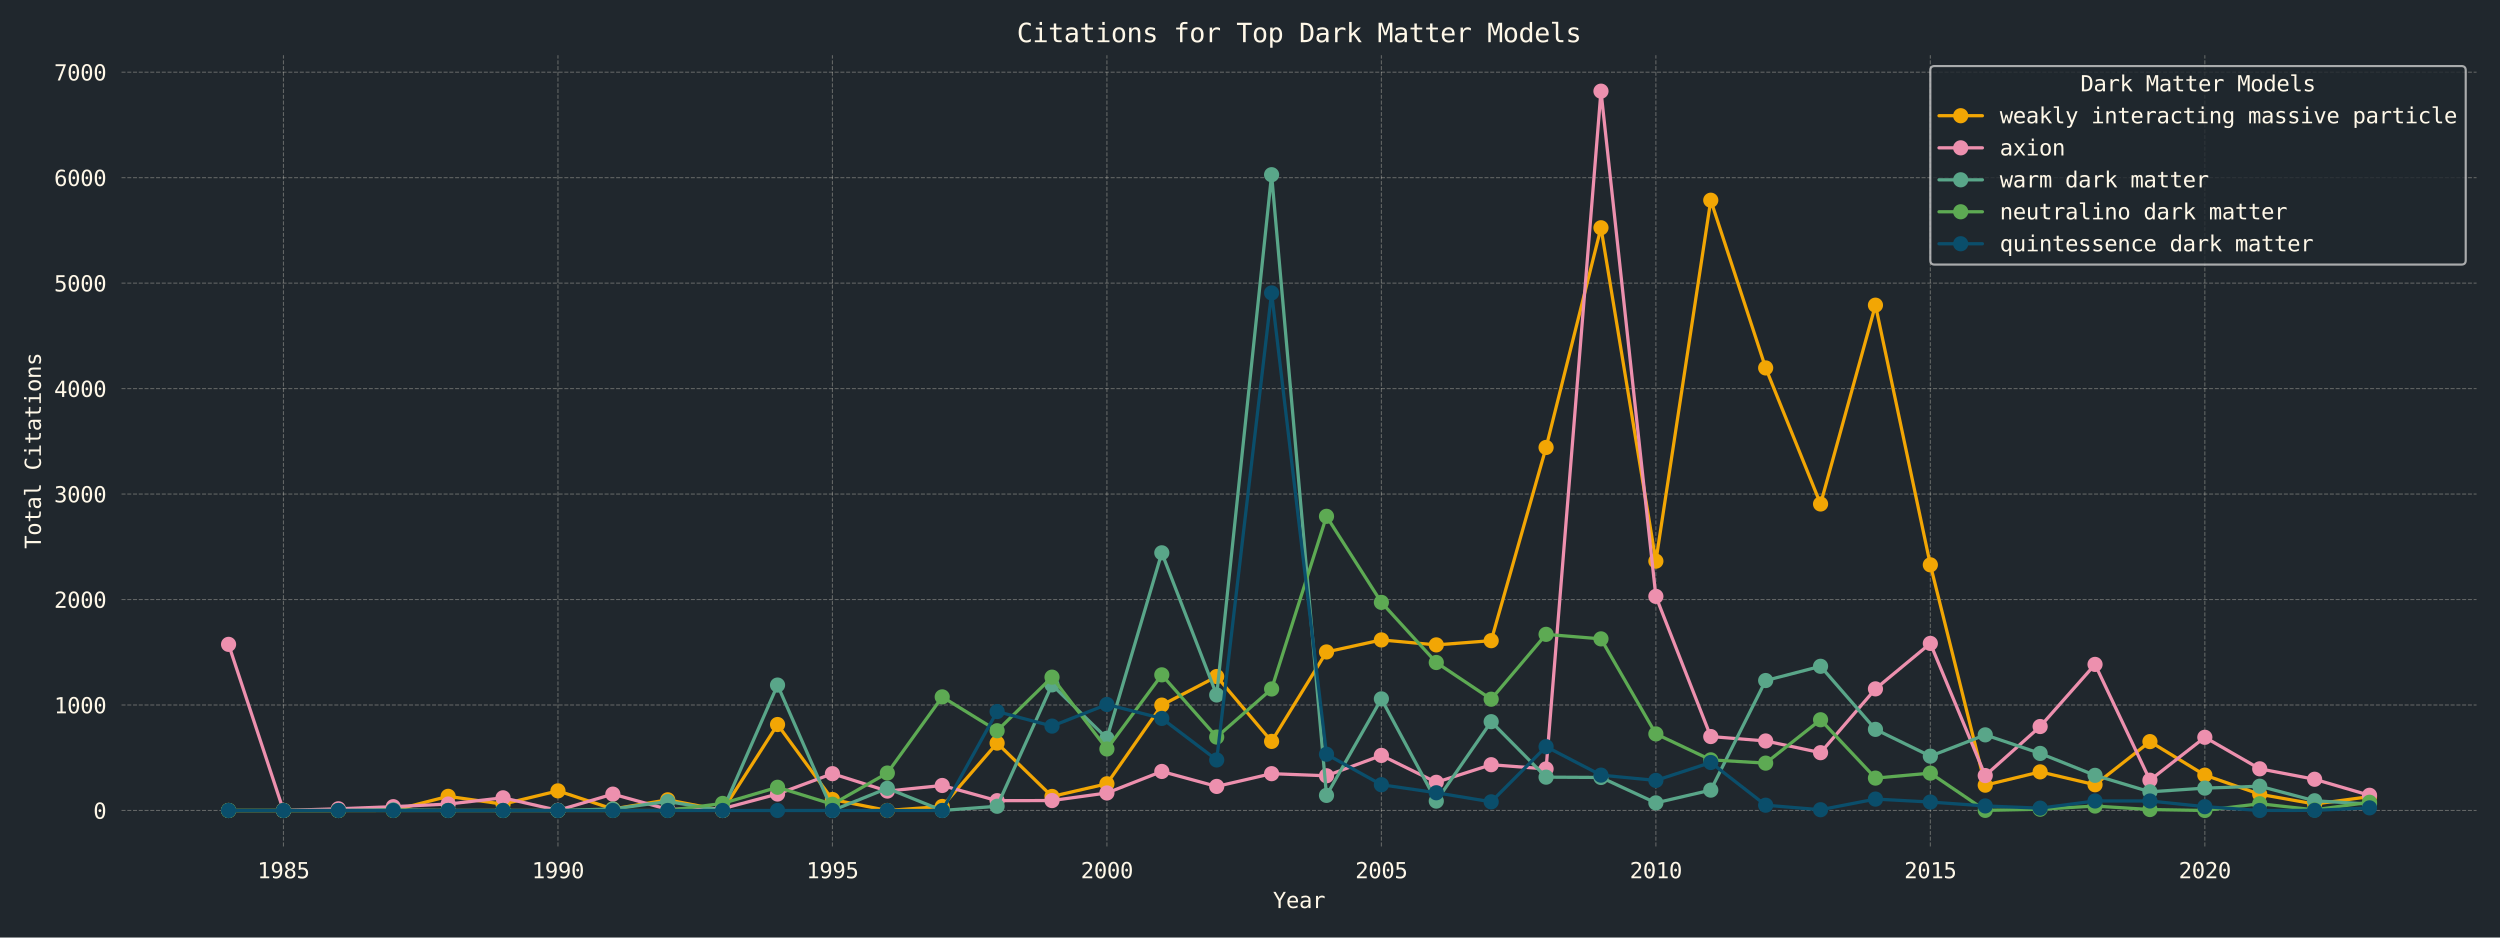 <?xml version="1.0" encoding="utf-8" standalone="no"?>
<!DOCTYPE svg PUBLIC "-//W3C//DTD SVG 1.1//EN"
  "http://www.w3.org/Graphics/SVG/1.1/DTD/svg11.dtd">
<svg xmlns:xlink="http://www.w3.org/1999/xlink" width="1152pt" height="432pt" viewBox="0 0 1152 432" xmlns="http://www.w3.org/2000/svg" version="1.1">
 <defs>
  <style type="text/css">*{stroke-linejoin: round; stroke-linecap: butt}</style>
 </defs>
 <g id="figure_1">
  <g id="patch_1">
   <path d="M 0 432 
L 1152 432 
L 1152 0 
L 0 0 
z
" style="fill: #20272d"/>
  </g>
  <g id="axes_1">
   <g id="patch_2">
    <path d="M 56 390.04 
L 1141.2 390.04 
L 1141.2 25.44 
L 56 25.44 
z
" style="fill: #20272d"/>
   </g>
   <g id="matplotlib.axis_1">
    <g id="xtick_1">
     <g id="line2d_1">
      <path d="M 130.623 390.04 
L 130.623 25.44 
" clip-path="url(#pb2190259a4)" style="fill: none; stroke-dasharray: 1.85,0.8; stroke-dashoffset: 0; stroke: #fff8e8; stroke-opacity: 0.3; stroke-width: 0.5"/>
     </g>
     <g id="text_1">
      <!-- 1985 -->
      <g style="fill: #fff8e8" transform="translate(118.583 404.692) scale(0.1 -0.1)">
       <defs>
        <path id="DejaVuSansMono-31" d="M 844 531 
L 1825 531 
L 1825 4097 
L 769 3859 
L 769 4434 
L 1819 4666 
L 2450 4666 
L 2450 531 
L 3419 531 
L 3419 0 
L 844 0 
L 844 531 
z
" transform="scale(0.016)"/>
        <path id="DejaVuSansMono-39" d="M 1863 2069 
Q 2266 2069 2495 2359 
Q 2725 2650 2725 3163 
Q 2725 3675 2495 3965 
Q 2266 4256 1863 4256 
Q 1444 4256 1231 3979 
Q 1019 3703 1019 3163 
Q 1019 2619 1230 2344 
Q 1441 2069 1863 2069 
z
M 738 97 
L 738 678 
Q 934 563 1156 502 
Q 1378 441 1619 441 
Q 2219 441 2526 892 
Q 2834 1344 2834 2222 
Q 2688 1909 2422 1742 
Q 2156 1575 1813 1575 
Q 1138 1575 767 1990 
Q 397 2406 397 3169 
Q 397 3922 776 4336 
Q 1156 4750 1850 4750 
Q 2663 4750 3041 4165 
Q 3419 3581 3419 2328 
Q 3419 1150 2964 529 
Q 2509 -91 1644 -91 
Q 1416 -91 1184 -42 
Q 953 6 738 97 
z
" transform="scale(0.016)"/>
        <path id="DejaVuSansMono-38" d="M 1925 2216 
Q 1503 2216 1273 1980 
Q 1044 1744 1044 1313 
Q 1044 881 1276 642 
Q 1509 403 1925 403 
Q 2350 403 2579 639 
Q 2809 875 2809 1313 
Q 2809 1741 2576 1978 
Q 2344 2216 1925 2216 
z
M 1375 2478 
Q 972 2581 745 2862 
Q 519 3144 519 3541 
Q 519 4097 897 4423 
Q 1275 4750 1925 4750 
Q 2578 4750 2956 4423 
Q 3334 4097 3334 3541 
Q 3334 3144 3107 2862 
Q 2881 2581 2478 2478 
Q 2947 2375 3195 2062 
Q 3444 1750 3444 1253 
Q 3444 622 3041 265 
Q 2638 -91 1925 -91 
Q 1213 -91 811 264 
Q 409 619 409 1247 
Q 409 1747 657 2061 
Q 906 2375 1375 2478 
z
M 1147 3481 
Q 1147 3106 1347 2909 
Q 1547 2713 1925 2713 
Q 2306 2713 2506 2909 
Q 2706 3106 2706 3481 
Q 2706 3863 2507 4063 
Q 2309 4263 1925 4263 
Q 1547 4263 1347 4061 
Q 1147 3859 1147 3481 
z
" transform="scale(0.016)"/>
        <path id="DejaVuSansMono-35" d="M 647 4666 
L 3009 4666 
L 3009 4134 
L 1222 4134 
L 1222 2988 
Q 1356 3038 1492 3061 
Q 1628 3084 1766 3084 
Q 2491 3084 2916 2656 
Q 3341 2228 3341 1497 
Q 3341 759 2895 334 
Q 2450 -91 1678 -91 
Q 1306 -91 998 -41 
Q 691 9 447 109 
L 447 750 
Q 734 594 1025 517 
Q 1316 441 1619 441 
Q 2141 441 2423 716 
Q 2706 991 2706 1497 
Q 2706 1997 2414 2275 
Q 2122 2553 1600 2553 
Q 1347 2553 1106 2495 
Q 866 2438 647 2322 
L 647 4666 
z
" transform="scale(0.016)"/>
       </defs>
       <use xlink:href="#DejaVuSansMono-31"/>
       <use xlink:href="#DejaVuSansMono-39" x="60.205"/>
       <use xlink:href="#DejaVuSansMono-38" x="120.41"/>
       <use xlink:href="#DejaVuSansMono-35" x="180.615"/>
      </g>
     </g>
    </g>
    <g id="xtick_2">
     <g id="line2d_2">
      <path d="M 257.103 390.04 
L 257.103 25.44 
" clip-path="url(#pb2190259a4)" style="fill: none; stroke-dasharray: 1.85,0.8; stroke-dashoffset: 0; stroke: #fff8e8; stroke-opacity: 0.3; stroke-width: 0.5"/>
     </g>
     <g id="text_2">
      <!-- 1990 -->
      <g style="fill: #fff8e8" transform="translate(245.063 404.692) scale(0.1 -0.1)">
       <defs>
        <path id="DejaVuSansMono-30" d="M 1509 2344 
Q 1509 2516 1629 2641 
Q 1750 2766 1919 2766 
Q 2094 2766 2219 2641 
Q 2344 2516 2344 2344 
Q 2344 2169 2220 2047 
Q 2097 1925 1919 1925 
Q 1744 1925 1626 2044 
Q 1509 2163 1509 2344 
z
M 1925 4250 
Q 1484 4250 1267 3775 
Q 1050 3300 1050 2328 
Q 1050 1359 1267 884 
Q 1484 409 1925 409 
Q 2369 409 2586 884 
Q 2803 1359 2803 2328 
Q 2803 3300 2586 3775 
Q 2369 4250 1925 4250 
z
M 1925 4750 
Q 2672 4750 3055 4137 
Q 3438 3525 3438 2328 
Q 3438 1134 3055 521 
Q 2672 -91 1925 -91 
Q 1178 -91 797 521 
Q 416 1134 416 2328 
Q 416 3525 797 4137 
Q 1178 4750 1925 4750 
z
" transform="scale(0.016)"/>
       </defs>
       <use xlink:href="#DejaVuSansMono-31"/>
       <use xlink:href="#DejaVuSansMono-39" x="60.205"/>
       <use xlink:href="#DejaVuSansMono-39" x="120.41"/>
       <use xlink:href="#DejaVuSansMono-30" x="180.615"/>
      </g>
     </g>
    </g>
    <g id="xtick_3">
     <g id="line2d_3">
      <path d="M 383.584 390.04 
L 383.584 25.44 
" clip-path="url(#pb2190259a4)" style="fill: none; stroke-dasharray: 1.85,0.8; stroke-dashoffset: 0; stroke: #fff8e8; stroke-opacity: 0.3; stroke-width: 0.5"/>
     </g>
     <g id="text_3">
      <!-- 1995 -->
      <g style="fill: #fff8e8" transform="translate(371.543 404.692) scale(0.1 -0.1)">
       <use xlink:href="#DejaVuSansMono-31"/>
       <use xlink:href="#DejaVuSansMono-39" x="60.205"/>
       <use xlink:href="#DejaVuSansMono-39" x="120.41"/>
       <use xlink:href="#DejaVuSansMono-35" x="180.615"/>
      </g>
     </g>
    </g>
    <g id="xtick_4">
     <g id="line2d_4">
      <path d="M 510.064 390.04 
L 510.064 25.44 
" clip-path="url(#pb2190259a4)" style="fill: none; stroke-dasharray: 1.85,0.8; stroke-dashoffset: 0; stroke: #fff8e8; stroke-opacity: 0.3; stroke-width: 0.5"/>
     </g>
     <g id="text_4">
      <!-- 2000 -->
      <g style="fill: #fff8e8" transform="translate(498.023 404.692) scale(0.1 -0.1)">
       <defs>
        <path id="DejaVuSansMono-32" d="M 1166 531 
L 3309 531 
L 3309 0 
L 475 0 
L 475 531 
Q 1059 1147 1496 1619 
Q 1934 2091 2100 2284 
Q 2413 2666 2522 2902 
Q 2631 3138 2631 3384 
Q 2631 3775 2401 3997 
Q 2172 4219 1772 4219 
Q 1488 4219 1175 4116 
Q 863 4013 513 3803 
L 513 4441 
Q 834 4594 1145 4672 
Q 1456 4750 1759 4750 
Q 2444 4750 2861 4386 
Q 3278 4022 3278 3431 
Q 3278 3131 3139 2831 
Q 3000 2531 2688 2169 
Q 2513 1966 2180 1606 
Q 1847 1247 1166 531 
z
" transform="scale(0.016)"/>
       </defs>
       <use xlink:href="#DejaVuSansMono-32"/>
       <use xlink:href="#DejaVuSansMono-30" x="60.205"/>
       <use xlink:href="#DejaVuSansMono-30" x="120.41"/>
       <use xlink:href="#DejaVuSansMono-30" x="180.615"/>
      </g>
     </g>
    </g>
    <g id="xtick_5">
     <g id="line2d_5">
      <path d="M 636.544 390.04 
L 636.544 25.44 
" clip-path="url(#pb2190259a4)" style="fill: none; stroke-dasharray: 1.85,0.8; stroke-dashoffset: 0; stroke: #fff8e8; stroke-opacity: 0.3; stroke-width: 0.5"/>
     </g>
     <g id="text_5">
      <!-- 2005 -->
      <g style="fill: #fff8e8" transform="translate(624.503 404.692) scale(0.1 -0.1)">
       <use xlink:href="#DejaVuSansMono-32"/>
       <use xlink:href="#DejaVuSansMono-30" x="60.205"/>
       <use xlink:href="#DejaVuSansMono-30" x="120.41"/>
       <use xlink:href="#DejaVuSansMono-35" x="180.615"/>
      </g>
     </g>
    </g>
    <g id="xtick_6">
     <g id="line2d_6">
      <path d="M 763.024 390.04 
L 763.024 25.44 
" clip-path="url(#pb2190259a4)" style="fill: none; stroke-dasharray: 1.85,0.8; stroke-dashoffset: 0; stroke: #fff8e8; stroke-opacity: 0.3; stroke-width: 0.5"/>
     </g>
     <g id="text_6">
      <!-- 2010 -->
      <g style="fill: #fff8e8" transform="translate(750.984 404.692) scale(0.1 -0.1)">
       <use xlink:href="#DejaVuSansMono-32"/>
       <use xlink:href="#DejaVuSansMono-30" x="60.205"/>
       <use xlink:href="#DejaVuSansMono-31" x="120.41"/>
       <use xlink:href="#DejaVuSansMono-30" x="180.615"/>
      </g>
     </g>
    </g>
    <g id="xtick_7">
     <g id="line2d_7">
      <path d="M 889.504 390.04 
L 889.504 25.44 
" clip-path="url(#pb2190259a4)" style="fill: none; stroke-dasharray: 1.85,0.8; stroke-dashoffset: 0; stroke: #fff8e8; stroke-opacity: 0.3; stroke-width: 0.5"/>
     </g>
     <g id="text_7">
      <!-- 2015 -->
      <g style="fill: #fff8e8" transform="translate(877.464 404.692) scale(0.1 -0.1)">
       <use xlink:href="#DejaVuSansMono-32"/>
       <use xlink:href="#DejaVuSansMono-30" x="60.205"/>
       <use xlink:href="#DejaVuSansMono-31" x="120.41"/>
       <use xlink:href="#DejaVuSansMono-35" x="180.615"/>
      </g>
     </g>
    </g>
    <g id="xtick_8">
     <g id="line2d_8">
      <path d="M 1015.985 390.04 
L 1015.985 25.44 
" clip-path="url(#pb2190259a4)" style="fill: none; stroke-dasharray: 1.85,0.8; stroke-dashoffset: 0; stroke: #fff8e8; stroke-opacity: 0.3; stroke-width: 0.5"/>
     </g>
     <g id="text_8">
      <!-- 2020 -->
      <g style="fill: #fff8e8" transform="translate(1003.944 404.692) scale(0.1 -0.1)">
       <use xlink:href="#DejaVuSansMono-32"/>
       <use xlink:href="#DejaVuSansMono-30" x="60.205"/>
       <use xlink:href="#DejaVuSansMono-32" x="120.41"/>
       <use xlink:href="#DejaVuSansMono-30" x="180.615"/>
      </g>
     </g>
    </g>
    <g id="text_9">
     <!-- Year -->
     <g style="fill: #fff8e8" transform="translate(586.559 418.423) scale(0.1 -0.1)">
      <defs>
       <path id="DejaVuSansMono-59" d="M 116 4666 
L 788 4666 
L 1925 2606 
L 3059 4666 
L 3738 4666 
L 2241 2094 
L 2241 0 
L 1606 0 
L 1606 2094 
L 116 4666 
z
" transform="scale(0.016)"/>
       <path id="DejaVuSansMono-65" d="M 3475 1894 
L 3475 1613 
L 984 1613 
L 984 1594 
Q 984 1022 1282 709 
Q 1581 397 2125 397 
Q 2400 397 2700 484 
Q 3000 572 3341 750 
L 3341 178 
Q 3013 44 2708 -23 
Q 2403 -91 2119 -91 
Q 1303 -91 843 398 
Q 384 888 384 1747 
Q 384 2584 834 3084 
Q 1284 3584 2034 3584 
Q 2703 3584 3089 3131 
Q 3475 2678 3475 1894 
z
M 2900 2063 
Q 2888 2569 2661 2833 
Q 2434 3097 2009 3097 
Q 1594 3097 1325 2822 
Q 1056 2547 1006 2059 
L 2900 2063 
z
" transform="scale(0.016)"/>
       <path id="DejaVuSansMono-61" d="M 2194 1759 
L 2003 1759 
Q 1500 1759 1245 1582 
Q 991 1406 991 1056 
Q 991 741 1181 566 
Q 1372 391 1709 391 
Q 2184 391 2456 720 
Q 2728 1050 2731 1631 
L 2731 1759 
L 2194 1759 
z
M 3309 1997 
L 3309 0 
L 2731 0 
L 2731 519 
Q 2547 206 2267 57 
Q 1988 -91 1588 -91 
Q 1053 -91 734 211 
Q 416 513 416 1019 
Q 416 1603 808 1906 
Q 1200 2209 1959 2209 
L 2731 2209 
L 2731 2300 
Q 2728 2719 2518 2908 
Q 2309 3097 1850 3097 
Q 1556 3097 1256 3012 
Q 956 2928 672 2766 
L 672 3341 
Q 991 3463 1283 3523 
Q 1575 3584 1850 3584 
Q 2284 3584 2592 3456 
Q 2900 3328 3091 3072 
Q 3209 2916 3259 2686 
Q 3309 2456 3309 1997 
z
" transform="scale(0.016)"/>
       <path id="DejaVuSansMono-72" d="M 3609 2778 
Q 3425 2922 3234 2987 
Q 3044 3053 2816 3053 
Q 2278 3053 1993 2715 
Q 1709 2378 1709 1741 
L 1709 0 
L 1131 0 
L 1131 3500 
L 1709 3500 
L 1709 2816 
Q 1853 3188 2151 3386 
Q 2450 3584 2859 3584 
Q 3072 3584 3256 3531 
Q 3441 3478 3609 3366 
L 3609 2778 
z
" transform="scale(0.016)"/>
      </defs>
      <use xlink:href="#DejaVuSansMono-59"/>
      <use xlink:href="#DejaVuSansMono-65" x="60.205"/>
      <use xlink:href="#DejaVuSansMono-61" x="120.41"/>
      <use xlink:href="#DejaVuSansMono-72" x="180.615"/>
     </g>
    </g>
   </g>
   <g id="matplotlib.axis_2">
    <g id="ytick_1">
     <g id="line2d_9">
      <path d="M 56 373.467 
L 1141.2 373.467 
" clip-path="url(#pb2190259a4)" style="fill: none; stroke-dasharray: 1.85,0.8; stroke-dashoffset: 0; stroke: #fff8e8; stroke-opacity: 0.3; stroke-width: 0.5"/>
     </g>
     <g id="text_10">
      <!-- 0 -->
      <g style="fill: #fff8e8" transform="translate(42.98 377.293) scale(0.1 -0.1)">
       <use xlink:href="#DejaVuSansMono-30"/>
      </g>
     </g>
    </g>
    <g id="ytick_2">
     <g id="line2d_10">
      <path d="M 56 324.867 
L 1141.2 324.867 
" clip-path="url(#pb2190259a4)" style="fill: none; stroke-dasharray: 1.85,0.8; stroke-dashoffset: 0; stroke: #fff8e8; stroke-opacity: 0.3; stroke-width: 0.5"/>
     </g>
     <g id="text_11">
      <!-- 1000 -->
      <g style="fill: #fff8e8" transform="translate(24.919 328.693) scale(0.1 -0.1)">
       <use xlink:href="#DejaVuSansMono-31"/>
       <use xlink:href="#DejaVuSansMono-30" x="60.205"/>
       <use xlink:href="#DejaVuSansMono-30" x="120.41"/>
       <use xlink:href="#DejaVuSansMono-30" x="180.615"/>
      </g>
     </g>
    </g>
    <g id="ytick_3">
     <g id="line2d_11">
      <path d="M 56 276.267 
L 1141.2 276.267 
" clip-path="url(#pb2190259a4)" style="fill: none; stroke-dasharray: 1.85,0.8; stroke-dashoffset: 0; stroke: #fff8e8; stroke-opacity: 0.3; stroke-width: 0.5"/>
     </g>
     <g id="text_12">
      <!-- 2000 -->
      <g style="fill: #fff8e8" transform="translate(24.919 280.092) scale(0.1 -0.1)">
       <use xlink:href="#DejaVuSansMono-32"/>
       <use xlink:href="#DejaVuSansMono-30" x="60.205"/>
       <use xlink:href="#DejaVuSansMono-30" x="120.41"/>
       <use xlink:href="#DejaVuSansMono-30" x="180.615"/>
      </g>
     </g>
    </g>
    <g id="ytick_4">
     <g id="line2d_12">
      <path d="M 56 227.666 
L 1141.2 227.666 
" clip-path="url(#pb2190259a4)" style="fill: none; stroke-dasharray: 1.85,0.8; stroke-dashoffset: 0; stroke: #fff8e8; stroke-opacity: 0.3; stroke-width: 0.5"/>
     </g>
     <g id="text_13">
      <!-- 3000 -->
      <g style="fill: #fff8e8" transform="translate(24.919 231.492) scale(0.1 -0.1)">
       <defs>
        <path id="DejaVuSansMono-33" d="M 2425 2497 
Q 2884 2375 3128 2064 
Q 3372 1753 3372 1288 
Q 3372 644 2939 276 
Q 2506 -91 1741 -91 
Q 1419 -91 1084 -31 
Q 750 28 428 141 
L 428 769 
Q 747 603 1056 522 
Q 1366 441 1672 441 
Q 2191 441 2469 675 
Q 2747 909 2747 1350 
Q 2747 1756 2469 1995 
Q 2191 2234 1716 2234 
L 1234 2234 
L 1234 2753 
L 1716 2753 
Q 2150 2753 2394 2943 
Q 2638 3134 2638 3475 
Q 2638 3834 2411 4026 
Q 2184 4219 1766 4219 
Q 1488 4219 1191 4156 
Q 894 4094 569 3969 
L 569 4550 
Q 947 4650 1242 4700 
Q 1538 4750 1766 4750 
Q 2447 4750 2855 4408 
Q 3263 4066 3263 3500 
Q 3263 3116 3048 2859 
Q 2834 2603 2425 2497 
z
" transform="scale(0.016)"/>
       </defs>
       <use xlink:href="#DejaVuSansMono-33"/>
       <use xlink:href="#DejaVuSansMono-30" x="60.205"/>
       <use xlink:href="#DejaVuSansMono-30" x="120.41"/>
       <use xlink:href="#DejaVuSansMono-30" x="180.615"/>
      </g>
     </g>
    </g>
    <g id="ytick_5">
     <g id="line2d_13">
      <path d="M 56 179.066 
L 1141.2 179.066 
" clip-path="url(#pb2190259a4)" style="fill: none; stroke-dasharray: 1.85,0.8; stroke-dashoffset: 0; stroke: #fff8e8; stroke-opacity: 0.3; stroke-width: 0.5"/>
     </g>
     <g id="text_14">
      <!-- 4000 -->
      <g style="fill: #fff8e8" transform="translate(24.919 182.892) scale(0.1 -0.1)">
       <defs>
        <path id="DejaVuSansMono-34" d="M 2297 4091 
L 825 1625 
L 2297 1625 
L 2297 4091 
z
M 2194 4666 
L 2925 4666 
L 2925 1625 
L 3547 1625 
L 3547 1113 
L 2925 1113 
L 2925 0 
L 2297 0 
L 2297 1113 
L 319 1113 
L 319 1709 
L 2194 4666 
z
" transform="scale(0.016)"/>
       </defs>
       <use xlink:href="#DejaVuSansMono-34"/>
       <use xlink:href="#DejaVuSansMono-30" x="60.205"/>
       <use xlink:href="#DejaVuSansMono-30" x="120.41"/>
       <use xlink:href="#DejaVuSansMono-30" x="180.615"/>
      </g>
     </g>
    </g>
    <g id="ytick_6">
     <g id="line2d_14">
      <path d="M 56 130.465 
L 1141.2 130.465 
" clip-path="url(#pb2190259a4)" style="fill: none; stroke-dasharray: 1.85,0.8; stroke-dashoffset: 0; stroke: #fff8e8; stroke-opacity: 0.3; stroke-width: 0.5"/>
     </g>
     <g id="text_15">
      <!-- 5000 -->
      <g style="fill: #fff8e8" transform="translate(24.919 134.291) scale(0.1 -0.1)">
       <use xlink:href="#DejaVuSansMono-35"/>
       <use xlink:href="#DejaVuSansMono-30" x="60.205"/>
       <use xlink:href="#DejaVuSansMono-30" x="120.41"/>
       <use xlink:href="#DejaVuSansMono-30" x="180.615"/>
      </g>
     </g>
    </g>
    <g id="ytick_7">
     <g id="line2d_15">
      <path d="M 56 81.865 
L 1141.2 81.865 
" clip-path="url(#pb2190259a4)" style="fill: none; stroke-dasharray: 1.85,0.8; stroke-dashoffset: 0; stroke: #fff8e8; stroke-opacity: 0.3; stroke-width: 0.5"/>
     </g>
     <g id="text_16">
      <!-- 6000 -->
      <g style="fill: #fff8e8" transform="translate(24.919 85.691) scale(0.1 -0.1)">
       <defs>
        <path id="DejaVuSansMono-36" d="M 3097 4563 
L 3097 3981 
Q 2900 4097 2678 4158 
Q 2456 4219 2216 4219 
Q 1616 4219 1306 3767 
Q 997 3316 997 2438 
Q 1147 2750 1412 2917 
Q 1678 3084 2022 3084 
Q 2697 3084 3067 2670 
Q 3438 2256 3438 1497 
Q 3438 741 3056 325 
Q 2675 -91 1984 -91 
Q 1172 -91 794 492 
Q 416 1075 416 2328 
Q 416 3509 870 4129 
Q 1325 4750 2188 4750 
Q 2419 4750 2650 4701 
Q 2881 4653 3097 4563 
z
M 1972 2591 
Q 1569 2591 1337 2300 
Q 1106 2009 1106 1497 
Q 1106 984 1337 693 
Q 1569 403 1972 403 
Q 2391 403 2603 679 
Q 2816 956 2816 1497 
Q 2816 2041 2603 2316 
Q 2391 2591 1972 2591 
z
" transform="scale(0.016)"/>
       </defs>
       <use xlink:href="#DejaVuSansMono-36"/>
       <use xlink:href="#DejaVuSansMono-30" x="60.205"/>
       <use xlink:href="#DejaVuSansMono-30" x="120.41"/>
       <use xlink:href="#DejaVuSansMono-30" x="180.615"/>
      </g>
     </g>
    </g>
    <g id="ytick_8">
     <g id="line2d_16">
      <path d="M 56 33.265 
L 1141.2 33.265 
" clip-path="url(#pb2190259a4)" style="fill: none; stroke-dasharray: 1.85,0.8; stroke-dashoffset: 0; stroke: #fff8e8; stroke-opacity: 0.3; stroke-width: 0.5"/>
     </g>
     <g id="text_17">
      <!-- 7000 -->
      <g style="fill: #fff8e8" transform="translate(24.919 37.09) scale(0.1 -0.1)">
       <defs>
        <path id="DejaVuSansMono-37" d="M 434 4666 
L 3372 4666 
L 3372 4397 
L 1703 0 
L 1044 0 
L 2669 4134 
L 434 4134 
L 434 4666 
z
" transform="scale(0.016)"/>
       </defs>
       <use xlink:href="#DejaVuSansMono-37"/>
       <use xlink:href="#DejaVuSansMono-30" x="60.205"/>
       <use xlink:href="#DejaVuSansMono-30" x="120.41"/>
       <use xlink:href="#DejaVuSansMono-30" x="180.615"/>
      </g>
     </g>
    </g>
    <g id="text_18">
     <!-- Total Citations -->
     <g style="fill: #fff8e8" transform="translate(18.839 252.892) rotate(-90) scale(0.1 -0.1)">
      <defs>
       <path id="DejaVuSansMono-54" d="M 147 4666 
L 3706 4666 
L 3706 4134 
L 2247 4134 
L 2247 0 
L 1613 0 
L 1613 4134 
L 147 4134 
L 147 4666 
z
" transform="scale(0.016)"/>
       <path id="DejaVuSansMono-6f" d="M 1925 3097 
Q 1488 3097 1263 2756 
Q 1038 2416 1038 1747 
Q 1038 1081 1263 739 
Q 1488 397 1925 397 
Q 2366 397 2591 739 
Q 2816 1081 2816 1747 
Q 2816 2416 2591 2756 
Q 2366 3097 1925 3097 
z
M 1925 3584 
Q 2653 3584 3039 3112 
Q 3425 2641 3425 1747 
Q 3425 850 3040 379 
Q 2656 -91 1925 -91 
Q 1197 -91 812 379 
Q 428 850 428 1747 
Q 428 2641 812 3112 
Q 1197 3584 1925 3584 
z
" transform="scale(0.016)"/>
       <path id="DejaVuSansMono-74" d="M 1919 4494 
L 1919 3500 
L 3225 3500 
L 3225 3053 
L 1919 3053 
L 1919 1153 
Q 1919 766 2066 612 
Q 2213 459 2578 459 
L 3225 459 
L 3225 0 
L 2522 0 
Q 1875 0 1609 259 
Q 1344 519 1344 1153 
L 1344 3053 
L 409 3053 
L 409 3500 
L 1344 3500 
L 1344 4494 
L 1919 4494 
z
" transform="scale(0.016)"/>
       <path id="DejaVuSansMono-6c" d="M 1997 1269 
Q 1997 881 2139 684 
Q 2281 488 2559 488 
L 3231 488 
L 3231 0 
L 2503 0 
Q 1988 0 1705 331 
Q 1422 663 1422 1269 
L 1422 4447 
L 500 4447 
L 500 4897 
L 1997 4897 
L 1997 1269 
z
" transform="scale(0.016)"/>
       <path id="DejaVuSansMono-20" transform="scale(0.016)"/>
       <path id="DejaVuSansMono-43" d="M 3353 166 
Q 3113 38 2859 -26 
Q 2606 -91 2322 -91 
Q 1425 -91 929 543 
Q 434 1178 434 2328 
Q 434 3472 932 4111 
Q 1431 4750 2322 4750 
Q 2606 4750 2859 4686 
Q 3113 4622 3353 4494 
L 3353 3847 
Q 3122 4038 2856 4138 
Q 2591 4238 2322 4238 
Q 1706 4238 1400 3763 
Q 1094 3288 1094 2328 
Q 1094 1372 1400 897 
Q 1706 422 2322 422 
Q 2597 422 2861 522 
Q 3125 622 3353 813 
L 3353 166 
z
" transform="scale(0.016)"/>
       <path id="DejaVuSansMono-69" d="M 800 3500 
L 2272 3500 
L 2272 447 
L 3413 447 
L 3413 0 
L 556 0 
L 556 447 
L 1697 447 
L 1697 3053 
L 800 3053 
L 800 3500 
z
M 1697 4863 
L 2272 4863 
L 2272 4134 
L 1697 4134 
L 1697 4863 
z
" transform="scale(0.016)"/>
       <path id="DejaVuSansMono-6e" d="M 3284 2169 
L 3284 0 
L 2706 0 
L 2706 2169 
Q 2706 2641 2540 2862 
Q 2375 3084 2022 3084 
Q 1619 3084 1401 2798 
Q 1184 2513 1184 1978 
L 1184 0 
L 609 0 
L 609 3500 
L 1184 3500 
L 1184 2975 
Q 1338 3275 1600 3429 
Q 1863 3584 2222 3584 
Q 2756 3584 3020 3232 
Q 3284 2881 3284 2169 
z
" transform="scale(0.016)"/>
       <path id="DejaVuSansMono-73" d="M 3041 3378 
L 3041 2816 
Q 2794 2959 2544 3031 
Q 2294 3103 2034 3103 
Q 1644 3103 1451 2976 
Q 1259 2850 1259 2591 
Q 1259 2356 1403 2240 
Q 1547 2125 2119 2016 
L 2350 1972 
Q 2778 1891 2998 1647 
Q 3219 1403 3219 1013 
Q 3219 494 2850 201 
Q 2481 -91 1825 -91 
Q 1566 -91 1281 -36 
Q 997 19 666 128 
L 666 722 
Q 988 556 1281 473 
Q 1575 391 1838 391 
Q 2219 391 2428 545 
Q 2638 700 2638 978 
Q 2638 1378 1872 1531 
L 1847 1538 
L 1631 1581 
Q 1134 1678 906 1908 
Q 678 2138 678 2534 
Q 678 3038 1018 3311 
Q 1359 3584 1991 3584 
Q 2272 3584 2531 3532 
Q 2791 3481 3041 3378 
z
" transform="scale(0.016)"/>
      </defs>
      <use xlink:href="#DejaVuSansMono-54"/>
      <use xlink:href="#DejaVuSansMono-6f" x="60.205"/>
      <use xlink:href="#DejaVuSansMono-74" x="120.41"/>
      <use xlink:href="#DejaVuSansMono-61" x="180.615"/>
      <use xlink:href="#DejaVuSansMono-6c" x="240.82"/>
      <use xlink:href="#DejaVuSansMono-20" x="301.025"/>
      <use xlink:href="#DejaVuSansMono-43" x="361.23"/>
      <use xlink:href="#DejaVuSansMono-69" x="421.436"/>
      <use xlink:href="#DejaVuSansMono-74" x="481.641"/>
      <use xlink:href="#DejaVuSansMono-61" x="541.846"/>
      <use xlink:href="#DejaVuSansMono-74" x="602.051"/>
      <use xlink:href="#DejaVuSansMono-69" x="662.256"/>
      <use xlink:href="#DejaVuSansMono-6f" x="722.461"/>
      <use xlink:href="#DejaVuSansMono-6e" x="782.666"/>
      <use xlink:href="#DejaVuSansMono-73" x="842.871"/>
     </g>
    </g>
   </g>
   <g id="line2d_17">
    <path d="M 105.327 373.467 
L 130.623 373.467 
L 155.919 373.467 
L 181.215 373.419 
L 206.511 366.955 
L 231.807 370.551 
L 257.103 364.428 
L 282.4 372.787 
L 307.696 368.559 
L 332.992 373.467 
L 358.288 333.858 
L 383.584 368.413 
L 408.88 373.467 
L 434.176 371.62 
L 459.472 342.412 
L 484.768 367.003 
L 510.064 361.171 
L 535.36 324.916 
L 560.656 311.745 
L 585.952 341.634 
L 611.248 300.421 
L 636.544 294.88 
L 661.84 297.165 
L 687.136 295.221 
L 712.432 206.185 
L 737.728 104.95 
L 763.024 258.576 
L 788.32 92.266 
L 813.616 169.54 
L 838.912 232.235 
L 864.208 140.623 
L 889.504 260.277 
L 914.8 361.803 
L 940.097 355.68 
L 965.393 361.609 
L 990.689 341.731 
L 1015.985 357.186 
L 1041.281 365.983 
L 1066.577 370.503 
L 1091.873 367.101 
" clip-path="url(#pb2190259a4)" style="fill: none; stroke: #f2a604; stroke-width: 1.5; stroke-linecap: round"/>
    <defs>
     <path id="ma39614f073" d="M 0 3 
C 0.796 3 1.559 2.684 2.121 2.121 
C 2.684 1.559 3 0.796 3 0 
C 3 -0.796 2.684 -1.559 2.121 -2.121 
C 1.559 -2.684 0.796 -3 0 -3 
C -0.796 -3 -1.559 -2.684 -2.121 -2.121 
C -2.684 -1.559 -3 -0.796 -3 0 
C -3 0.796 -2.684 1.559 -2.121 2.121 
C -1.559 2.684 -0.796 3 0 3 
z
" style="stroke: #f2a604"/>
    </defs>
    <g clip-path="url(#pb2190259a4)">
     <use xlink:href="#ma39614f073" x="105.327" y="373.467" style="fill: #f2a604; stroke: #f2a604"/>
     <use xlink:href="#ma39614f073" x="130.623" y="373.467" style="fill: #f2a604; stroke: #f2a604"/>
     <use xlink:href="#ma39614f073" x="155.919" y="373.467" style="fill: #f2a604; stroke: #f2a604"/>
     <use xlink:href="#ma39614f073" x="181.215" y="373.419" style="fill: #f2a604; stroke: #f2a604"/>
     <use xlink:href="#ma39614f073" x="206.511" y="366.955" style="fill: #f2a604; stroke: #f2a604"/>
     <use xlink:href="#ma39614f073" x="231.807" y="370.551" style="fill: #f2a604; stroke: #f2a604"/>
     <use xlink:href="#ma39614f073" x="257.103" y="364.428" style="fill: #f2a604; stroke: #f2a604"/>
     <use xlink:href="#ma39614f073" x="282.4" y="372.787" style="fill: #f2a604; stroke: #f2a604"/>
     <use xlink:href="#ma39614f073" x="307.696" y="368.559" style="fill: #f2a604; stroke: #f2a604"/>
     <use xlink:href="#ma39614f073" x="332.992" y="373.467" style="fill: #f2a604; stroke: #f2a604"/>
     <use xlink:href="#ma39614f073" x="358.288" y="333.858" style="fill: #f2a604; stroke: #f2a604"/>
     <use xlink:href="#ma39614f073" x="383.584" y="368.413" style="fill: #f2a604; stroke: #f2a604"/>
     <use xlink:href="#ma39614f073" x="408.88" y="373.467" style="fill: #f2a604; stroke: #f2a604"/>
     <use xlink:href="#ma39614f073" x="434.176" y="371.62" style="fill: #f2a604; stroke: #f2a604"/>
     <use xlink:href="#ma39614f073" x="459.472" y="342.412" style="fill: #f2a604; stroke: #f2a604"/>
     <use xlink:href="#ma39614f073" x="484.768" y="367.003" style="fill: #f2a604; stroke: #f2a604"/>
     <use xlink:href="#ma39614f073" x="510.064" y="361.171" style="fill: #f2a604; stroke: #f2a604"/>
     <use xlink:href="#ma39614f073" x="535.36" y="324.916" style="fill: #f2a604; stroke: #f2a604"/>
     <use xlink:href="#ma39614f073" x="560.656" y="311.745" style="fill: #f2a604; stroke: #f2a604"/>
     <use xlink:href="#ma39614f073" x="585.952" y="341.634" style="fill: #f2a604; stroke: #f2a604"/>
     <use xlink:href="#ma39614f073" x="611.248" y="300.421" style="fill: #f2a604; stroke: #f2a604"/>
     <use xlink:href="#ma39614f073" x="636.544" y="294.88" style="fill: #f2a604; stroke: #f2a604"/>
     <use xlink:href="#ma39614f073" x="661.84" y="297.165" style="fill: #f2a604; stroke: #f2a604"/>
     <use xlink:href="#ma39614f073" x="687.136" y="295.221" style="fill: #f2a604; stroke: #f2a604"/>
     <use xlink:href="#ma39614f073" x="712.432" y="206.185" style="fill: #f2a604; stroke: #f2a604"/>
     <use xlink:href="#ma39614f073" x="737.728" y="104.95" style="fill: #f2a604; stroke: #f2a604"/>
     <use xlink:href="#ma39614f073" x="763.024" y="258.576" style="fill: #f2a604; stroke: #f2a604"/>
     <use xlink:href="#ma39614f073" x="788.32" y="92.266" style="fill: #f2a604; stroke: #f2a604"/>
     <use xlink:href="#ma39614f073" x="813.616" y="169.54" style="fill: #f2a604; stroke: #f2a604"/>
     <use xlink:href="#ma39614f073" x="838.912" y="232.235" style="fill: #f2a604; stroke: #f2a604"/>
     <use xlink:href="#ma39614f073" x="864.208" y="140.623" style="fill: #f2a604; stroke: #f2a604"/>
     <use xlink:href="#ma39614f073" x="889.504" y="260.277" style="fill: #f2a604; stroke: #f2a604"/>
     <use xlink:href="#ma39614f073" x="914.8" y="361.803" style="fill: #f2a604; stroke: #f2a604"/>
     <use xlink:href="#ma39614f073" x="940.097" y="355.68" style="fill: #f2a604; stroke: #f2a604"/>
     <use xlink:href="#ma39614f073" x="965.393" y="361.609" style="fill: #f2a604; stroke: #f2a604"/>
     <use xlink:href="#ma39614f073" x="990.689" y="341.731" style="fill: #f2a604; stroke: #f2a604"/>
     <use xlink:href="#ma39614f073" x="1015.985" y="357.186" style="fill: #f2a604; stroke: #f2a604"/>
     <use xlink:href="#ma39614f073" x="1041.281" y="365.983" style="fill: #f2a604; stroke: #f2a604"/>
     <use xlink:href="#ma39614f073" x="1066.577" y="370.503" style="fill: #f2a604; stroke: #f2a604"/>
     <use xlink:href="#ma39614f073" x="1091.873" y="367.101" style="fill: #f2a604; stroke: #f2a604"/>
    </g>
   </g>
   <g id="line2d_18">
    <path d="M 105.327 296.922 
L 130.623 373.467 
L 155.919 372.69 
L 181.215 371.718 
L 206.511 370.503 
L 231.807 367.635 
L 257.103 373.419 
L 282.4 365.934 
L 307.696 372.933 
L 332.992 372.641 
L 358.288 365.886 
L 383.584 356.506 
L 408.88 364.525 
L 434.176 361.949 
L 459.472 368.947 
L 484.768 368.899 
L 510.064 365.4 
L 535.36 355.485 
L 560.656 362.386 
L 585.952 356.506 
L 611.248 357.478 
L 636.544 348.098 
L 661.84 360.491 
L 687.136 352.375 
L 712.432 354.319 
L 737.728 42.013 
L 763.024 274.809 
L 788.32 339.398 
L 813.616 341.44 
L 838.912 346.834 
L 864.208 317.431 
L 889.504 296.484 
L 914.8 357.381 
L 940.097 334.781 
L 965.393 306.156 
L 990.689 359.519 
L 1015.985 339.739 
L 1041.281 354.27 
L 1066.577 359.082 
L 1091.873 366.469 
" clip-path="url(#pb2190259a4)" style="fill: none; stroke: #ed90ae; stroke-width: 1.5; stroke-linecap: round"/>
    <defs>
     <path id="m768cfe8184" d="M 0 3 
C 0.796 3 1.559 2.684 2.121 2.121 
C 2.684 1.559 3 0.796 3 0 
C 3 -0.796 2.684 -1.559 2.121 -2.121 
C 1.559 -2.684 0.796 -3 0 -3 
C -0.796 -3 -1.559 -2.684 -2.121 -2.121 
C -2.684 -1.559 -3 -0.796 -3 0 
C -3 0.796 -2.684 1.559 -2.121 2.121 
C -1.559 2.684 -0.796 3 0 3 
z
" style="stroke: #ed90ae"/>
    </defs>
    <g clip-path="url(#pb2190259a4)">
     <use xlink:href="#m768cfe8184" x="105.327" y="296.922" style="fill: #ed90ae; stroke: #ed90ae"/>
     <use xlink:href="#m768cfe8184" x="130.623" y="373.467" style="fill: #ed90ae; stroke: #ed90ae"/>
     <use xlink:href="#m768cfe8184" x="155.919" y="372.69" style="fill: #ed90ae; stroke: #ed90ae"/>
     <use xlink:href="#m768cfe8184" x="181.215" y="371.718" style="fill: #ed90ae; stroke: #ed90ae"/>
     <use xlink:href="#m768cfe8184" x="206.511" y="370.503" style="fill: #ed90ae; stroke: #ed90ae"/>
     <use xlink:href="#m768cfe8184" x="231.807" y="367.635" style="fill: #ed90ae; stroke: #ed90ae"/>
     <use xlink:href="#m768cfe8184" x="257.103" y="373.419" style="fill: #ed90ae; stroke: #ed90ae"/>
     <use xlink:href="#m768cfe8184" x="282.4" y="365.934" style="fill: #ed90ae; stroke: #ed90ae"/>
     <use xlink:href="#m768cfe8184" x="307.696" y="372.933" style="fill: #ed90ae; stroke: #ed90ae"/>
     <use xlink:href="#m768cfe8184" x="332.992" y="372.641" style="fill: #ed90ae; stroke: #ed90ae"/>
     <use xlink:href="#m768cfe8184" x="358.288" y="365.886" style="fill: #ed90ae; stroke: #ed90ae"/>
     <use xlink:href="#m768cfe8184" x="383.584" y="356.506" style="fill: #ed90ae; stroke: #ed90ae"/>
     <use xlink:href="#m768cfe8184" x="408.88" y="364.525" style="fill: #ed90ae; stroke: #ed90ae"/>
     <use xlink:href="#m768cfe8184" x="434.176" y="361.949" style="fill: #ed90ae; stroke: #ed90ae"/>
     <use xlink:href="#m768cfe8184" x="459.472" y="368.947" style="fill: #ed90ae; stroke: #ed90ae"/>
     <use xlink:href="#m768cfe8184" x="484.768" y="368.899" style="fill: #ed90ae; stroke: #ed90ae"/>
     <use xlink:href="#m768cfe8184" x="510.064" y="365.4" style="fill: #ed90ae; stroke: #ed90ae"/>
     <use xlink:href="#m768cfe8184" x="535.36" y="355.485" style="fill: #ed90ae; stroke: #ed90ae"/>
     <use xlink:href="#m768cfe8184" x="560.656" y="362.386" style="fill: #ed90ae; stroke: #ed90ae"/>
     <use xlink:href="#m768cfe8184" x="585.952" y="356.506" style="fill: #ed90ae; stroke: #ed90ae"/>
     <use xlink:href="#m768cfe8184" x="611.248" y="357.478" style="fill: #ed90ae; stroke: #ed90ae"/>
     <use xlink:href="#m768cfe8184" x="636.544" y="348.098" style="fill: #ed90ae; stroke: #ed90ae"/>
     <use xlink:href="#m768cfe8184" x="661.84" y="360.491" style="fill: #ed90ae; stroke: #ed90ae"/>
     <use xlink:href="#m768cfe8184" x="687.136" y="352.375" style="fill: #ed90ae; stroke: #ed90ae"/>
     <use xlink:href="#m768cfe8184" x="712.432" y="354.319" style="fill: #ed90ae; stroke: #ed90ae"/>
     <use xlink:href="#m768cfe8184" x="737.728" y="42.013" style="fill: #ed90ae; stroke: #ed90ae"/>
     <use xlink:href="#m768cfe8184" x="763.024" y="274.809" style="fill: #ed90ae; stroke: #ed90ae"/>
     <use xlink:href="#m768cfe8184" x="788.32" y="339.398" style="fill: #ed90ae; stroke: #ed90ae"/>
     <use xlink:href="#m768cfe8184" x="813.616" y="341.44" style="fill: #ed90ae; stroke: #ed90ae"/>
     <use xlink:href="#m768cfe8184" x="838.912" y="346.834" style="fill: #ed90ae; stroke: #ed90ae"/>
     <use xlink:href="#m768cfe8184" x="864.208" y="317.431" style="fill: #ed90ae; stroke: #ed90ae"/>
     <use xlink:href="#m768cfe8184" x="889.504" y="296.484" style="fill: #ed90ae; stroke: #ed90ae"/>
     <use xlink:href="#m768cfe8184" x="914.8" y="357.381" style="fill: #ed90ae; stroke: #ed90ae"/>
     <use xlink:href="#m768cfe8184" x="940.097" y="334.781" style="fill: #ed90ae; stroke: #ed90ae"/>
     <use xlink:href="#m768cfe8184" x="965.393" y="306.156" style="fill: #ed90ae; stroke: #ed90ae"/>
     <use xlink:href="#m768cfe8184" x="990.689" y="359.519" style="fill: #ed90ae; stroke: #ed90ae"/>
     <use xlink:href="#m768cfe8184" x="1015.985" y="339.739" style="fill: #ed90ae; stroke: #ed90ae"/>
     <use xlink:href="#m768cfe8184" x="1041.281" y="354.27" style="fill: #ed90ae; stroke: #ed90ae"/>
     <use xlink:href="#m768cfe8184" x="1066.577" y="359.082" style="fill: #ed90ae; stroke: #ed90ae"/>
     <use xlink:href="#m768cfe8184" x="1091.873" y="366.469" style="fill: #ed90ae; stroke: #ed90ae"/>
    </g>
   </g>
   <g id="line2d_19">
    <path d="M 105.327 373.467 
L 130.623 373.467 
L 155.919 373.467 
L 181.215 373.176 
L 206.511 373.467 
L 231.807 373.467 
L 257.103 373.467 
L 282.4 372.787 
L 307.696 369.336 
L 332.992 373.467 
L 358.288 315.681 
L 383.584 373.467 
L 408.88 363.261 
L 434.176 373.467 
L 459.472 371.523 
L 484.768 315.584 
L 510.064 340.225 
L 535.36 254.737 
L 560.656 320.25 
L 585.952 80.504 
L 611.248 366.517 
L 636.544 322.048 
L 661.84 369.142 
L 687.136 332.546 
L 712.432 358.11 
L 737.728 358.255 
L 763.024 369.968 
L 788.32 364.087 
L 813.616 313.592 
L 838.912 307.031 
L 864.208 336.094 
L 889.504 348.438 
L 914.8 338.621 
L 940.097 347.174 
L 965.393 357.283 
L 990.689 364.865 
L 1015.985 363.164 
L 1041.281 362.289 
L 1066.577 368.996 
L 1091.873 370.503 
" clip-path="url(#pb2190259a4)" style="fill: none; stroke: #59a689; stroke-width: 1.5; stroke-linecap: round"/>
    <defs>
     <path id="ma11fb37f56" d="M 0 3 
C 0.796 3 1.559 2.684 2.121 2.121 
C 2.684 1.559 3 0.796 3 0 
C 3 -0.796 2.684 -1.559 2.121 -2.121 
C 1.559 -2.684 0.796 -3 0 -3 
C -0.796 -3 -1.559 -2.684 -2.121 -2.121 
C -2.684 -1.559 -3 -0.796 -3 0 
C -3 0.796 -2.684 1.559 -2.121 2.121 
C -1.559 2.684 -0.796 3 0 3 
z
" style="stroke: #59a689"/>
    </defs>
    <g clip-path="url(#pb2190259a4)">
     <use xlink:href="#ma11fb37f56" x="105.327" y="373.467" style="fill: #59a689; stroke: #59a689"/>
     <use xlink:href="#ma11fb37f56" x="130.623" y="373.467" style="fill: #59a689; stroke: #59a689"/>
     <use xlink:href="#ma11fb37f56" x="155.919" y="373.467" style="fill: #59a689; stroke: #59a689"/>
     <use xlink:href="#ma11fb37f56" x="181.215" y="373.176" style="fill: #59a689; stroke: #59a689"/>
     <use xlink:href="#ma11fb37f56" x="206.511" y="373.467" style="fill: #59a689; stroke: #59a689"/>
     <use xlink:href="#ma11fb37f56" x="231.807" y="373.467" style="fill: #59a689; stroke: #59a689"/>
     <use xlink:href="#ma11fb37f56" x="257.103" y="373.467" style="fill: #59a689; stroke: #59a689"/>
     <use xlink:href="#ma11fb37f56" x="282.4" y="372.787" style="fill: #59a689; stroke: #59a689"/>
     <use xlink:href="#ma11fb37f56" x="307.696" y="369.336" style="fill: #59a689; stroke: #59a689"/>
     <use xlink:href="#ma11fb37f56" x="332.992" y="373.467" style="fill: #59a689; stroke: #59a689"/>
     <use xlink:href="#ma11fb37f56" x="358.288" y="315.681" style="fill: #59a689; stroke: #59a689"/>
     <use xlink:href="#ma11fb37f56" x="383.584" y="373.467" style="fill: #59a689; stroke: #59a689"/>
     <use xlink:href="#ma11fb37f56" x="408.88" y="363.261" style="fill: #59a689; stroke: #59a689"/>
     <use xlink:href="#ma11fb37f56" x="434.176" y="373.467" style="fill: #59a689; stroke: #59a689"/>
     <use xlink:href="#ma11fb37f56" x="459.472" y="371.523" style="fill: #59a689; stroke: #59a689"/>
     <use xlink:href="#ma11fb37f56" x="484.768" y="315.584" style="fill: #59a689; stroke: #59a689"/>
     <use xlink:href="#ma11fb37f56" x="510.064" y="340.225" style="fill: #59a689; stroke: #59a689"/>
     <use xlink:href="#ma11fb37f56" x="535.36" y="254.737" style="fill: #59a689; stroke: #59a689"/>
     <use xlink:href="#ma11fb37f56" x="560.656" y="320.25" style="fill: #59a689; stroke: #59a689"/>
     <use xlink:href="#ma11fb37f56" x="585.952" y="80.504" style="fill: #59a689; stroke: #59a689"/>
     <use xlink:href="#ma11fb37f56" x="611.248" y="366.517" style="fill: #59a689; stroke: #59a689"/>
     <use xlink:href="#ma11fb37f56" x="636.544" y="322.048" style="fill: #59a689; stroke: #59a689"/>
     <use xlink:href="#ma11fb37f56" x="661.84" y="369.142" style="fill: #59a689; stroke: #59a689"/>
     <use xlink:href="#ma11fb37f56" x="687.136" y="332.546" style="fill: #59a689; stroke: #59a689"/>
     <use xlink:href="#ma11fb37f56" x="712.432" y="358.11" style="fill: #59a689; stroke: #59a689"/>
     <use xlink:href="#ma11fb37f56" x="737.728" y="358.255" style="fill: #59a689; stroke: #59a689"/>
     <use xlink:href="#ma11fb37f56" x="763.024" y="369.968" style="fill: #59a689; stroke: #59a689"/>
     <use xlink:href="#ma11fb37f56" x="788.32" y="364.087" style="fill: #59a689; stroke: #59a689"/>
     <use xlink:href="#ma11fb37f56" x="813.616" y="313.592" style="fill: #59a689; stroke: #59a689"/>
     <use xlink:href="#ma11fb37f56" x="838.912" y="307.031" style="fill: #59a689; stroke: #59a689"/>
     <use xlink:href="#ma11fb37f56" x="864.208" y="336.094" style="fill: #59a689; stroke: #59a689"/>
     <use xlink:href="#ma11fb37f56" x="889.504" y="348.438" style="fill: #59a689; stroke: #59a689"/>
     <use xlink:href="#ma11fb37f56" x="914.8" y="338.621" style="fill: #59a689; stroke: #59a689"/>
     <use xlink:href="#ma11fb37f56" x="940.097" y="347.174" style="fill: #59a689; stroke: #59a689"/>
     <use xlink:href="#ma11fb37f56" x="965.393" y="357.283" style="fill: #59a689; stroke: #59a689"/>
     <use xlink:href="#ma11fb37f56" x="990.689" y="364.865" style="fill: #59a689; stroke: #59a689"/>
     <use xlink:href="#ma11fb37f56" x="1015.985" y="363.164" style="fill: #59a689; stroke: #59a689"/>
     <use xlink:href="#ma11fb37f56" x="1041.281" y="362.289" style="fill: #59a689; stroke: #59a689"/>
     <use xlink:href="#ma11fb37f56" x="1066.577" y="368.996" style="fill: #59a689; stroke: #59a689"/>
     <use xlink:href="#ma11fb37f56" x="1091.873" y="370.503" style="fill: #59a689; stroke: #59a689"/>
    </g>
   </g>
   <g id="line2d_20">
    <path d="M 105.327 373.467 
L 130.623 373.467 
L 155.919 373.467 
L 181.215 373.467 
L 206.511 373.467 
L 231.807 373.467 
L 257.103 373.467 
L 282.4 373.467 
L 307.696 373.467 
L 332.992 370.211 
L 358.288 362.775 
L 383.584 370.6 
L 408.88 356.214 
L 434.176 321.125 
L 459.472 336.725 
L 484.768 312.036 
L 510.064 345.133 
L 535.36 310.967 
L 560.656 339.641 
L 585.952 317.48 
L 611.248 237.921 
L 636.544 277.579 
L 661.84 305.281 
L 687.136 322.194 
L 712.432 292.305 
L 737.728 294.394 
L 763.024 338.183 
L 788.32 350.139 
L 813.616 351.646 
L 838.912 331.671 
L 864.208 358.547 
L 889.504 356.263 
L 914.8 373.419 
L 940.097 372.884 
L 965.393 371.426 
L 990.689 373.03 
L 1015.985 373.467 
L 1041.281 370.357 
L 1066.577 373.176 
L 1091.873 369.676 
" clip-path="url(#pb2190259a4)" style="fill: none; stroke: #5daa53; stroke-width: 1.5; stroke-linecap: round"/>
    <defs>
     <path id="mdfd9e1c6ba" d="M 0 3 
C 0.796 3 1.559 2.684 2.121 2.121 
C 2.684 1.559 3 0.796 3 0 
C 3 -0.796 2.684 -1.559 2.121 -2.121 
C 1.559 -2.684 0.796 -3 0 -3 
C -0.796 -3 -1.559 -2.684 -2.121 -2.121 
C -2.684 -1.559 -3 -0.796 -3 0 
C -3 0.796 -2.684 1.559 -2.121 2.121 
C -1.559 2.684 -0.796 3 0 3 
z
" style="stroke: #5daa53"/>
    </defs>
    <g clip-path="url(#pb2190259a4)">
     <use xlink:href="#mdfd9e1c6ba" x="105.327" y="373.467" style="fill: #5daa53; stroke: #5daa53"/>
     <use xlink:href="#mdfd9e1c6ba" x="130.623" y="373.467" style="fill: #5daa53; stroke: #5daa53"/>
     <use xlink:href="#mdfd9e1c6ba" x="155.919" y="373.467" style="fill: #5daa53; stroke: #5daa53"/>
     <use xlink:href="#mdfd9e1c6ba" x="181.215" y="373.467" style="fill: #5daa53; stroke: #5daa53"/>
     <use xlink:href="#mdfd9e1c6ba" x="206.511" y="373.467" style="fill: #5daa53; stroke: #5daa53"/>
     <use xlink:href="#mdfd9e1c6ba" x="231.807" y="373.467" style="fill: #5daa53; stroke: #5daa53"/>
     <use xlink:href="#mdfd9e1c6ba" x="257.103" y="373.467" style="fill: #5daa53; stroke: #5daa53"/>
     <use xlink:href="#mdfd9e1c6ba" x="282.4" y="373.467" style="fill: #5daa53; stroke: #5daa53"/>
     <use xlink:href="#mdfd9e1c6ba" x="307.696" y="373.467" style="fill: #5daa53; stroke: #5daa53"/>
     <use xlink:href="#mdfd9e1c6ba" x="332.992" y="370.211" style="fill: #5daa53; stroke: #5daa53"/>
     <use xlink:href="#mdfd9e1c6ba" x="358.288" y="362.775" style="fill: #5daa53; stroke: #5daa53"/>
     <use xlink:href="#mdfd9e1c6ba" x="383.584" y="370.6" style="fill: #5daa53; stroke: #5daa53"/>
     <use xlink:href="#mdfd9e1c6ba" x="408.88" y="356.214" style="fill: #5daa53; stroke: #5daa53"/>
     <use xlink:href="#mdfd9e1c6ba" x="434.176" y="321.125" style="fill: #5daa53; stroke: #5daa53"/>
     <use xlink:href="#mdfd9e1c6ba" x="459.472" y="336.725" style="fill: #5daa53; stroke: #5daa53"/>
     <use xlink:href="#mdfd9e1c6ba" x="484.768" y="312.036" style="fill: #5daa53; stroke: #5daa53"/>
     <use xlink:href="#mdfd9e1c6ba" x="510.064" y="345.133" style="fill: #5daa53; stroke: #5daa53"/>
     <use xlink:href="#mdfd9e1c6ba" x="535.36" y="310.967" style="fill: #5daa53; stroke: #5daa53"/>
     <use xlink:href="#mdfd9e1c6ba" x="560.656" y="339.641" style="fill: #5daa53; stroke: #5daa53"/>
     <use xlink:href="#mdfd9e1c6ba" x="585.952" y="317.48" style="fill: #5daa53; stroke: #5daa53"/>
     <use xlink:href="#mdfd9e1c6ba" x="611.248" y="237.921" style="fill: #5daa53; stroke: #5daa53"/>
     <use xlink:href="#mdfd9e1c6ba" x="636.544" y="277.579" style="fill: #5daa53; stroke: #5daa53"/>
     <use xlink:href="#mdfd9e1c6ba" x="661.84" y="305.281" style="fill: #5daa53; stroke: #5daa53"/>
     <use xlink:href="#mdfd9e1c6ba" x="687.136" y="322.194" style="fill: #5daa53; stroke: #5daa53"/>
     <use xlink:href="#mdfd9e1c6ba" x="712.432" y="292.305" style="fill: #5daa53; stroke: #5daa53"/>
     <use xlink:href="#mdfd9e1c6ba" x="737.728" y="294.394" style="fill: #5daa53; stroke: #5daa53"/>
     <use xlink:href="#mdfd9e1c6ba" x="763.024" y="338.183" style="fill: #5daa53; stroke: #5daa53"/>
     <use xlink:href="#mdfd9e1c6ba" x="788.32" y="350.139" style="fill: #5daa53; stroke: #5daa53"/>
     <use xlink:href="#mdfd9e1c6ba" x="813.616" y="351.646" style="fill: #5daa53; stroke: #5daa53"/>
     <use xlink:href="#mdfd9e1c6ba" x="838.912" y="331.671" style="fill: #5daa53; stroke: #5daa53"/>
     <use xlink:href="#mdfd9e1c6ba" x="864.208" y="358.547" style="fill: #5daa53; stroke: #5daa53"/>
     <use xlink:href="#mdfd9e1c6ba" x="889.504" y="356.263" style="fill: #5daa53; stroke: #5daa53"/>
     <use xlink:href="#mdfd9e1c6ba" x="914.8" y="373.419" style="fill: #5daa53; stroke: #5daa53"/>
     <use xlink:href="#mdfd9e1c6ba" x="940.097" y="372.884" style="fill: #5daa53; stroke: #5daa53"/>
     <use xlink:href="#mdfd9e1c6ba" x="965.393" y="371.426" style="fill: #5daa53; stroke: #5daa53"/>
     <use xlink:href="#mdfd9e1c6ba" x="990.689" y="373.03" style="fill: #5daa53; stroke: #5daa53"/>
     <use xlink:href="#mdfd9e1c6ba" x="1015.985" y="373.467" style="fill: #5daa53; stroke: #5daa53"/>
     <use xlink:href="#mdfd9e1c6ba" x="1041.281" y="370.357" style="fill: #5daa53; stroke: #5daa53"/>
     <use xlink:href="#mdfd9e1c6ba" x="1066.577" y="373.176" style="fill: #5daa53; stroke: #5daa53"/>
     <use xlink:href="#mdfd9e1c6ba" x="1091.873" y="369.676" style="fill: #5daa53; stroke: #5daa53"/>
    </g>
   </g>
   <g id="line2d_21">
    <path d="M 105.327 373.467 
L 130.623 373.467 
L 155.919 373.467 
L 181.215 373.467 
L 206.511 373.467 
L 231.807 373.467 
L 257.103 373.467 
L 282.4 373.467 
L 307.696 373.467 
L 332.992 373.467 
L 358.288 373.467 
L 383.584 373.467 
L 408.88 373.467 
L 434.176 373.467 
L 459.472 327.88 
L 484.768 334.587 
L 510.064 324.624 
L 535.36 331.039 
L 560.656 350.188 
L 585.952 134.985 
L 611.248 347.563 
L 636.544 361.609 
L 661.84 365.302 
L 687.136 369.482 
L 712.432 344.064 
L 737.728 357.186 
L 763.024 359.616 
L 788.32 351.354 
L 813.616 371.037 
L 838.912 373.127 
L 864.208 368.218 
L 889.504 369.579 
L 914.8 371.377 
L 940.097 372.398 
L 965.393 369.093 
L 990.689 369.093 
L 1015.985 371.718 
L 1041.281 373.467 
L 1066.577 373.419 
L 1091.873 372.252 
" clip-path="url(#pb2190259a4)" style="fill: none; stroke: #0a4e6b; stroke-width: 1.5; stroke-linecap: round"/>
    <defs>
     <path id="m67670afbc5" d="M 0 3 
C 0.796 3 1.559 2.684 2.121 2.121 
C 2.684 1.559 3 0.796 3 0 
C 3 -0.796 2.684 -1.559 2.121 -2.121 
C 1.559 -2.684 0.796 -3 0 -3 
C -0.796 -3 -1.559 -2.684 -2.121 -2.121 
C -2.684 -1.559 -3 -0.796 -3 0 
C -3 0.796 -2.684 1.559 -2.121 2.121 
C -1.559 2.684 -0.796 3 0 3 
z
" style="stroke: #0a4e6b"/>
    </defs>
    <g clip-path="url(#pb2190259a4)">
     <use xlink:href="#m67670afbc5" x="105.327" y="373.467" style="fill: #0a4e6b; stroke: #0a4e6b"/>
     <use xlink:href="#m67670afbc5" x="130.623" y="373.467" style="fill: #0a4e6b; stroke: #0a4e6b"/>
     <use xlink:href="#m67670afbc5" x="155.919" y="373.467" style="fill: #0a4e6b; stroke: #0a4e6b"/>
     <use xlink:href="#m67670afbc5" x="181.215" y="373.467" style="fill: #0a4e6b; stroke: #0a4e6b"/>
     <use xlink:href="#m67670afbc5" x="206.511" y="373.467" style="fill: #0a4e6b; stroke: #0a4e6b"/>
     <use xlink:href="#m67670afbc5" x="231.807" y="373.467" style="fill: #0a4e6b; stroke: #0a4e6b"/>
     <use xlink:href="#m67670afbc5" x="257.103" y="373.467" style="fill: #0a4e6b; stroke: #0a4e6b"/>
     <use xlink:href="#m67670afbc5" x="282.4" y="373.467" style="fill: #0a4e6b; stroke: #0a4e6b"/>
     <use xlink:href="#m67670afbc5" x="307.696" y="373.467" style="fill: #0a4e6b; stroke: #0a4e6b"/>
     <use xlink:href="#m67670afbc5" x="332.992" y="373.467" style="fill: #0a4e6b; stroke: #0a4e6b"/>
     <use xlink:href="#m67670afbc5" x="358.288" y="373.467" style="fill: #0a4e6b; stroke: #0a4e6b"/>
     <use xlink:href="#m67670afbc5" x="383.584" y="373.467" style="fill: #0a4e6b; stroke: #0a4e6b"/>
     <use xlink:href="#m67670afbc5" x="408.88" y="373.467" style="fill: #0a4e6b; stroke: #0a4e6b"/>
     <use xlink:href="#m67670afbc5" x="434.176" y="373.467" style="fill: #0a4e6b; stroke: #0a4e6b"/>
     <use xlink:href="#m67670afbc5" x="459.472" y="327.88" style="fill: #0a4e6b; stroke: #0a4e6b"/>
     <use xlink:href="#m67670afbc5" x="484.768" y="334.587" style="fill: #0a4e6b; stroke: #0a4e6b"/>
     <use xlink:href="#m67670afbc5" x="510.064" y="324.624" style="fill: #0a4e6b; stroke: #0a4e6b"/>
     <use xlink:href="#m67670afbc5" x="535.36" y="331.039" style="fill: #0a4e6b; stroke: #0a4e6b"/>
     <use xlink:href="#m67670afbc5" x="560.656" y="350.188" style="fill: #0a4e6b; stroke: #0a4e6b"/>
     <use xlink:href="#m67670afbc5" x="585.952" y="134.985" style="fill: #0a4e6b; stroke: #0a4e6b"/>
     <use xlink:href="#m67670afbc5" x="611.248" y="347.563" style="fill: #0a4e6b; stroke: #0a4e6b"/>
     <use xlink:href="#m67670afbc5" x="636.544" y="361.609" style="fill: #0a4e6b; stroke: #0a4e6b"/>
     <use xlink:href="#m67670afbc5" x="661.84" y="365.302" style="fill: #0a4e6b; stroke: #0a4e6b"/>
     <use xlink:href="#m67670afbc5" x="687.136" y="369.482" style="fill: #0a4e6b; stroke: #0a4e6b"/>
     <use xlink:href="#m67670afbc5" x="712.432" y="344.064" style="fill: #0a4e6b; stroke: #0a4e6b"/>
     <use xlink:href="#m67670afbc5" x="737.728" y="357.186" style="fill: #0a4e6b; stroke: #0a4e6b"/>
     <use xlink:href="#m67670afbc5" x="763.024" y="359.616" style="fill: #0a4e6b; stroke: #0a4e6b"/>
     <use xlink:href="#m67670afbc5" x="788.32" y="351.354" style="fill: #0a4e6b; stroke: #0a4e6b"/>
     <use xlink:href="#m67670afbc5" x="813.616" y="371.037" style="fill: #0a4e6b; stroke: #0a4e6b"/>
     <use xlink:href="#m67670afbc5" x="838.912" y="373.127" style="fill: #0a4e6b; stroke: #0a4e6b"/>
     <use xlink:href="#m67670afbc5" x="864.208" y="368.218" style="fill: #0a4e6b; stroke: #0a4e6b"/>
     <use xlink:href="#m67670afbc5" x="889.504" y="369.579" style="fill: #0a4e6b; stroke: #0a4e6b"/>
     <use xlink:href="#m67670afbc5" x="914.8" y="371.377" style="fill: #0a4e6b; stroke: #0a4e6b"/>
     <use xlink:href="#m67670afbc5" x="940.097" y="372.398" style="fill: #0a4e6b; stroke: #0a4e6b"/>
     <use xlink:href="#m67670afbc5" x="965.393" y="369.093" style="fill: #0a4e6b; stroke: #0a4e6b"/>
     <use xlink:href="#m67670afbc5" x="990.689" y="369.093" style="fill: #0a4e6b; stroke: #0a4e6b"/>
     <use xlink:href="#m67670afbc5" x="1015.985" y="371.718" style="fill: #0a4e6b; stroke: #0a4e6b"/>
     <use xlink:href="#m67670afbc5" x="1041.281" y="373.467" style="fill: #0a4e6b; stroke: #0a4e6b"/>
     <use xlink:href="#m67670afbc5" x="1066.577" y="373.419" style="fill: #0a4e6b; stroke: #0a4e6b"/>
     <use xlink:href="#m67670afbc5" x="1091.873" y="372.252" style="fill: #0a4e6b; stroke: #0a4e6b"/>
    </g>
   </g>
   <g id="text_19">
    <!-- Citations for Top Dark Matter Models -->
    <g style="fill: #fff8e8" transform="translate(468.561 19.44) scale(0.12 -0.12)">
     <defs>
      <path id="DejaVuSansMono-66" d="M 3322 4863 
L 3322 4384 
L 2669 4384 
Q 2359 4384 2239 4257 
Q 2119 4131 2119 3809 
L 2119 3500 
L 3322 3500 
L 3322 3053 
L 2119 3053 
L 2119 0 
L 1544 0 
L 1544 3053 
L 609 3053 
L 609 3500 
L 1544 3500 
L 1544 3744 
Q 1544 4319 1808 4591 
Q 2072 4863 2631 4863 
L 3322 4863 
z
" transform="scale(0.016)"/>
      <path id="DejaVuSansMono-70" d="M 1172 441 
L 1172 -1331 
L 594 -1331 
L 594 3500 
L 1172 3500 
L 1172 3053 
Q 1316 3313 1555 3448 
Q 1794 3584 2106 3584 
Q 2741 3584 3102 3093 
Q 3463 2603 3463 1734 
Q 3463 881 3100 395 
Q 2738 -91 2106 -91 
Q 1788 -91 1548 45 
Q 1309 181 1172 441 
z
M 2859 1747 
Q 2859 2416 2648 2756 
Q 2438 3097 2022 3097 
Q 1603 3097 1387 2755 
Q 1172 2413 1172 1747 
Q 1172 1084 1387 740 
Q 1603 397 2022 397 
Q 2438 397 2648 737 
Q 2859 1078 2859 1747 
z
" transform="scale(0.016)"/>
      <path id="DejaVuSansMono-44" d="M 1363 519 
Q 2159 519 2475 911 
Q 2791 1303 2791 2328 
Q 2791 3363 2477 3755 
Q 2163 4147 1363 4147 
L 1063 4147 
L 1063 519 
L 1363 519 
z
M 1375 4666 
Q 2444 4666 2950 4097 
Q 3456 3528 3456 2328 
Q 3456 1134 2950 567 
Q 2444 0 1375 0 
L 428 0 
L 428 4666 
L 1375 4666 
z
" transform="scale(0.016)"/>
      <path id="DejaVuSansMono-6b" d="M 738 4863 
L 1331 4863 
L 1331 2047 
L 2841 3500 
L 3541 3500 
L 2163 2181 
L 3756 0 
L 3053 0 
L 1759 1806 
L 1331 1403 
L 1331 0 
L 738 0 
L 738 4863 
z
" transform="scale(0.016)"/>
      <path id="DejaVuSansMono-4d" d="M 269 4666 
L 1113 4666 
L 1919 2291 
L 2731 4666 
L 3578 4666 
L 3578 0 
L 2994 0 
L 2994 4122 
L 2163 1663 
L 1684 1663 
L 850 4122 
L 850 0 
L 269 0 
L 269 4666 
z
" transform="scale(0.016)"/>
      <path id="DejaVuSansMono-64" d="M 2681 3053 
L 2681 4863 
L 3256 4863 
L 3256 0 
L 2681 0 
L 2681 441 
Q 2538 181 2298 45 
Q 2059 -91 1747 -91 
Q 1113 -91 748 401 
Q 384 894 384 1759 
Q 384 2613 750 3098 
Q 1116 3584 1747 3584 
Q 2063 3584 2303 3448 
Q 2544 3313 2681 3053 
z
M 991 1747 
Q 991 1078 1203 737 
Q 1416 397 1831 397 
Q 2247 397 2464 740 
Q 2681 1084 2681 1747 
Q 2681 2413 2464 2755 
Q 2247 3097 1831 3097 
Q 1416 3097 1203 2756 
Q 991 2416 991 1747 
z
" transform="scale(0.016)"/>
     </defs>
     <use xlink:href="#DejaVuSansMono-43"/>
     <use xlink:href="#DejaVuSansMono-69" x="60.205"/>
     <use xlink:href="#DejaVuSansMono-74" x="120.41"/>
     <use xlink:href="#DejaVuSansMono-61" x="180.615"/>
     <use xlink:href="#DejaVuSansMono-74" x="240.82"/>
     <use xlink:href="#DejaVuSansMono-69" x="301.025"/>
     <use xlink:href="#DejaVuSansMono-6f" x="361.23"/>
     <use xlink:href="#DejaVuSansMono-6e" x="421.436"/>
     <use xlink:href="#DejaVuSansMono-73" x="481.641"/>
     <use xlink:href="#DejaVuSansMono-20" x="541.846"/>
     <use xlink:href="#DejaVuSansMono-66" x="602.051"/>
     <use xlink:href="#DejaVuSansMono-6f" x="662.256"/>
     <use xlink:href="#DejaVuSansMono-72" x="722.461"/>
     <use xlink:href="#DejaVuSansMono-20" x="782.666"/>
     <use xlink:href="#DejaVuSansMono-54" x="842.871"/>
     <use xlink:href="#DejaVuSansMono-6f" x="903.076"/>
     <use xlink:href="#DejaVuSansMono-70" x="963.281"/>
     <use xlink:href="#DejaVuSansMono-20" x="1023.486"/>
     <use xlink:href="#DejaVuSansMono-44" x="1083.691"/>
     <use xlink:href="#DejaVuSansMono-61" x="1143.896"/>
     <use xlink:href="#DejaVuSansMono-72" x="1204.102"/>
     <use xlink:href="#DejaVuSansMono-6b" x="1264.307"/>
     <use xlink:href="#DejaVuSansMono-20" x="1324.512"/>
     <use xlink:href="#DejaVuSansMono-4d" x="1384.717"/>
     <use xlink:href="#DejaVuSansMono-61" x="1444.922"/>
     <use xlink:href="#DejaVuSansMono-74" x="1505.127"/>
     <use xlink:href="#DejaVuSansMono-74" x="1565.332"/>
     <use xlink:href="#DejaVuSansMono-65" x="1625.537"/>
     <use xlink:href="#DejaVuSansMono-72" x="1685.742"/>
     <use xlink:href="#DejaVuSansMono-20" x="1745.947"/>
     <use xlink:href="#DejaVuSansMono-4d" x="1806.152"/>
     <use xlink:href="#DejaVuSansMono-6f" x="1866.357"/>
     <use xlink:href="#DejaVuSansMono-64" x="1926.562"/>
     <use xlink:href="#DejaVuSansMono-65" x="1986.768"/>
     <use xlink:href="#DejaVuSansMono-6c" x="2046.973"/>
     <use xlink:href="#DejaVuSansMono-73" x="2107.178"/>
    </g>
   </g>
   <g id="legend_1">
    <g id="patch_3">
     <path d="M 891.489 121.917 
L 1134.2 121.917 
Q 1136.2 121.917 1136.2 119.917 
L 1136.2 32.44 
Q 1136.2 30.44 1134.2 30.44 
L 891.489 30.44 
Q 889.489 30.44 889.489 32.44 
L 889.489 119.917 
Q 889.489 121.917 891.489 121.917 
z
" style="fill: #20272d; opacity: 0.8; stroke: #cccccc; stroke-linejoin: miter"/>
    </g>
    <g id="text_20">
     <!-- Dark Matter Models -->
     <g style="fill: #fff8e8" transform="translate(958.662 42.092) scale(0.1 -0.1)">
      <use xlink:href="#DejaVuSansMono-44"/>
      <use xlink:href="#DejaVuSansMono-61" x="60.205"/>
      <use xlink:href="#DejaVuSansMono-72" x="120.41"/>
      <use xlink:href="#DejaVuSansMono-6b" x="180.615"/>
      <use xlink:href="#DejaVuSansMono-20" x="240.82"/>
      <use xlink:href="#DejaVuSansMono-4d" x="301.025"/>
      <use xlink:href="#DejaVuSansMono-61" x="361.23"/>
      <use xlink:href="#DejaVuSansMono-74" x="421.436"/>
      <use xlink:href="#DejaVuSansMono-74" x="481.641"/>
      <use xlink:href="#DejaVuSansMono-65" x="541.846"/>
      <use xlink:href="#DejaVuSansMono-72" x="602.051"/>
      <use xlink:href="#DejaVuSansMono-20" x="662.256"/>
      <use xlink:href="#DejaVuSansMono-4d" x="722.461"/>
      <use xlink:href="#DejaVuSansMono-6f" x="782.666"/>
      <use xlink:href="#DejaVuSansMono-64" x="842.871"/>
      <use xlink:href="#DejaVuSansMono-65" x="903.076"/>
      <use xlink:href="#DejaVuSansMono-6c" x="963.281"/>
      <use xlink:href="#DejaVuSansMono-73" x="1023.486"/>
     </g>
    </g>
    <g id="line2d_22">
     <path d="M 893.489 53.323 
L 903.489 53.323 
L 913.489 53.323 
" style="fill: none; stroke: #f2a604; stroke-width: 1.5; stroke-linecap: round"/>
     <g>
      <use xlink:href="#ma39614f073" x="903.489" y="53.323" style="fill: #f2a604; stroke: #f2a604"/>
     </g>
    </g>
    <g id="text_21">
     <!-- weakly interacting massive particle -->
     <g style="fill: #fff8e8" transform="translate(921.489 56.823) scale(0.1 -0.1)">
      <defs>
       <path id="DejaVuSansMono-77" d="M 0 3500 
L 569 3500 
L 1178 672 
L 1678 2478 
L 2169 2478 
L 2675 672 
L 3284 3500 
L 3853 3500 
L 3034 0 
L 2484 0 
L 1925 1919 
L 1369 0 
L 819 0 
L 0 3500 
z
" transform="scale(0.016)"/>
       <path id="DejaVuSansMono-79" d="M 2681 1125 
Q 2538 759 2316 163 
Q 2006 -663 1900 -844 
Q 1756 -1088 1540 -1209 
Q 1325 -1331 1038 -1331 
L 575 -1331 
L 575 -850 
L 916 -850 
Q 1169 -850 1312 -703 
Q 1456 -556 1678 56 
L 325 3500 
L 934 3500 
L 1972 763 
L 2994 3500 
L 3603 3500 
L 2681 1125 
z
" transform="scale(0.016)"/>
       <path id="DejaVuSansMono-63" d="M 3316 178 
Q 3084 44 2839 -23 
Q 2594 -91 2338 -91 
Q 1525 -91 1067 396 
Q 609 884 609 1747 
Q 609 2609 1067 3096 
Q 1525 3584 2338 3584 
Q 2591 3584 2831 3518 
Q 3072 3453 3316 3316 
L 3316 2713 
Q 3088 2916 2858 3006 
Q 2628 3097 2338 3097 
Q 1797 3097 1506 2747 
Q 1216 2397 1216 1747 
Q 1216 1100 1508 748 
Q 1800 397 2338 397 
Q 2638 397 2875 489 
Q 3113 581 3316 775 
L 3316 178 
z
" transform="scale(0.016)"/>
       <path id="DejaVuSansMono-67" d="M 2681 1778 
Q 2681 2425 2470 2761 
Q 2259 3097 1856 3097 
Q 1434 3097 1212 2761 
Q 991 2425 991 1778 
Q 991 1131 1214 792 
Q 1438 453 1863 453 
Q 2259 453 2470 793 
Q 2681 1134 2681 1778 
z
M 3256 225 
Q 3256 -563 2884 -969 
Q 2513 -1375 1791 -1375 
Q 1553 -1375 1293 -1331 
Q 1034 -1288 775 -1203 
L 775 -634 
Q 1081 -778 1331 -847 
Q 1581 -916 1791 -916 
Q 2256 -916 2468 -662 
Q 2681 -409 2681 141 
L 2681 166 
L 2681 556 
Q 2544 263 2306 119 
Q 2069 -25 1728 -25 
Q 1116 -25 750 465 
Q 384 956 384 1778 
Q 384 2603 750 3093 
Q 1116 3584 1728 3584 
Q 2066 3584 2300 3450 
Q 2534 3316 2681 3034 
L 2681 3488 
L 3256 3488 
L 3256 225 
z
" transform="scale(0.016)"/>
       <path id="DejaVuSansMono-6d" d="M 2113 3144 
Q 2219 3369 2383 3476 
Q 2547 3584 2778 3584 
Q 3200 3584 3373 3257 
Q 3547 2931 3547 2028 
L 3547 0 
L 3022 0 
L 3022 2003 
Q 3022 2744 2939 2923 
Q 2856 3103 2638 3103 
Q 2388 3103 2295 2911 
Q 2203 2719 2203 2003 
L 2203 0 
L 1678 0 
L 1678 2003 
Q 1678 2753 1589 2928 
Q 1500 3103 1269 3103 
Q 1041 3103 952 2911 
Q 863 2719 863 2003 
L 863 0 
L 341 0 
L 341 3500 
L 863 3500 
L 863 3200 
Q 966 3388 1120 3486 
Q 1275 3584 1472 3584 
Q 1709 3584 1867 3475 
Q 2025 3366 2113 3144 
z
" transform="scale(0.016)"/>
       <path id="DejaVuSansMono-76" d="M 313 3500 
L 909 3500 
L 1925 563 
L 2944 3500 
L 3541 3500 
L 2297 0 
L 1556 0 
L 313 3500 
z
" transform="scale(0.016)"/>
      </defs>
      <use xlink:href="#DejaVuSansMono-77"/>
      <use xlink:href="#DejaVuSansMono-65" x="60.205"/>
      <use xlink:href="#DejaVuSansMono-61" x="120.41"/>
      <use xlink:href="#DejaVuSansMono-6b" x="180.615"/>
      <use xlink:href="#DejaVuSansMono-6c" x="240.82"/>
      <use xlink:href="#DejaVuSansMono-79" x="301.025"/>
      <use xlink:href="#DejaVuSansMono-20" x="361.23"/>
      <use xlink:href="#DejaVuSansMono-69" x="421.436"/>
      <use xlink:href="#DejaVuSansMono-6e" x="481.641"/>
      <use xlink:href="#DejaVuSansMono-74" x="541.846"/>
      <use xlink:href="#DejaVuSansMono-65" x="602.051"/>
      <use xlink:href="#DejaVuSansMono-72" x="662.256"/>
      <use xlink:href="#DejaVuSansMono-61" x="722.461"/>
      <use xlink:href="#DejaVuSansMono-63" x="782.666"/>
      <use xlink:href="#DejaVuSansMono-74" x="842.871"/>
      <use xlink:href="#DejaVuSansMono-69" x="903.076"/>
      <use xlink:href="#DejaVuSansMono-6e" x="963.281"/>
      <use xlink:href="#DejaVuSansMono-67" x="1023.486"/>
      <use xlink:href="#DejaVuSansMono-20" x="1083.691"/>
      <use xlink:href="#DejaVuSansMono-6d" x="1143.896"/>
      <use xlink:href="#DejaVuSansMono-61" x="1204.102"/>
      <use xlink:href="#DejaVuSansMono-73" x="1264.307"/>
      <use xlink:href="#DejaVuSansMono-73" x="1324.512"/>
      <use xlink:href="#DejaVuSansMono-69" x="1384.717"/>
      <use xlink:href="#DejaVuSansMono-76" x="1444.922"/>
      <use xlink:href="#DejaVuSansMono-65" x="1505.127"/>
      <use xlink:href="#DejaVuSansMono-20" x="1565.332"/>
      <use xlink:href="#DejaVuSansMono-70" x="1625.537"/>
      <use xlink:href="#DejaVuSansMono-61" x="1685.742"/>
      <use xlink:href="#DejaVuSansMono-72" x="1745.947"/>
      <use xlink:href="#DejaVuSansMono-74" x="1806.152"/>
      <use xlink:href="#DejaVuSansMono-69" x="1866.357"/>
      <use xlink:href="#DejaVuSansMono-63" x="1926.562"/>
      <use xlink:href="#DejaVuSansMono-6c" x="1986.768"/>
      <use xlink:href="#DejaVuSansMono-65" x="2046.973"/>
     </g>
    </g>
    <g id="line2d_23">
     <path d="M 893.489 68.123 
L 903.489 68.123 
L 913.489 68.123 
" style="fill: none; stroke: #ed90ae; stroke-width: 1.5; stroke-linecap: round"/>
     <g>
      <use xlink:href="#m768cfe8184" x="903.489" y="68.123" style="fill: #ed90ae; stroke: #ed90ae"/>
     </g>
    </g>
    <g id="text_22">
     <!-- axion -->
     <g style="fill: #fff8e8" transform="translate(921.489 71.623) scale(0.1 -0.1)">
      <defs>
       <path id="DejaVuSansMono-78" d="M 3494 3500 
L 2241 1825 
L 3616 0 
L 2950 0 
L 1925 1403 
L 903 0 
L 238 0 
L 1613 1825 
L 359 3500 
L 997 3500 
L 1925 2234 
L 2847 3500 
L 3494 3500 
z
" transform="scale(0.016)"/>
      </defs>
      <use xlink:href="#DejaVuSansMono-61"/>
      <use xlink:href="#DejaVuSansMono-78" x="60.205"/>
      <use xlink:href="#DejaVuSansMono-69" x="120.41"/>
      <use xlink:href="#DejaVuSansMono-6f" x="180.615"/>
      <use xlink:href="#DejaVuSansMono-6e" x="240.82"/>
     </g>
    </g>
    <g id="line2d_24">
     <path d="M 893.489 82.854 
L 903.489 82.854 
L 913.489 82.854 
" style="fill: none; stroke: #59a689; stroke-width: 1.5; stroke-linecap: round"/>
     <g>
      <use xlink:href="#ma11fb37f56" x="903.489" y="82.854" style="fill: #59a689; stroke: #59a689"/>
     </g>
    </g>
    <g id="text_23">
     <!-- warm dark matter -->
     <g style="fill: #fff8e8" transform="translate(921.489 86.354) scale(0.1 -0.1)">
      <use xlink:href="#DejaVuSansMono-77"/>
      <use xlink:href="#DejaVuSansMono-61" x="60.205"/>
      <use xlink:href="#DejaVuSansMono-72" x="120.41"/>
      <use xlink:href="#DejaVuSansMono-6d" x="180.615"/>
      <use xlink:href="#DejaVuSansMono-20" x="240.82"/>
      <use xlink:href="#DejaVuSansMono-64" x="301.025"/>
      <use xlink:href="#DejaVuSansMono-61" x="361.23"/>
      <use xlink:href="#DejaVuSansMono-72" x="421.436"/>
      <use xlink:href="#DejaVuSansMono-6b" x="481.641"/>
      <use xlink:href="#DejaVuSansMono-20" x="541.846"/>
      <use xlink:href="#DejaVuSansMono-6d" x="602.051"/>
      <use xlink:href="#DejaVuSansMono-61" x="662.256"/>
      <use xlink:href="#DejaVuSansMono-74" x="722.461"/>
      <use xlink:href="#DejaVuSansMono-74" x="782.666"/>
      <use xlink:href="#DejaVuSansMono-65" x="842.871"/>
      <use xlink:href="#DejaVuSansMono-72" x="903.076"/>
     </g>
    </g>
    <g id="line2d_25">
     <path d="M 893.489 97.585 
L 903.489 97.585 
L 913.489 97.585 
" style="fill: none; stroke: #5daa53; stroke-width: 1.5; stroke-linecap: round"/>
     <g>
      <use xlink:href="#mdfd9e1c6ba" x="903.489" y="97.585" style="fill: #5daa53; stroke: #5daa53"/>
     </g>
    </g>
    <g id="text_24">
     <!-- neutralino dark matter -->
     <g style="fill: #fff8e8" transform="translate(921.489 101.085) scale(0.1 -0.1)">
      <defs>
       <path id="DejaVuSansMono-75" d="M 609 1325 
L 609 3494 
L 1184 3494 
L 1184 1325 
Q 1184 853 1351 631 
Q 1519 409 1869 409 
Q 2275 409 2490 695 
Q 2706 981 2706 1516 
L 2706 3494 
L 3284 3494 
L 3284 0 
L 2706 0 
L 2706 525 
Q 2553 222 2289 65 
Q 2025 -91 1672 -91 
Q 1134 -91 871 261 
Q 609 613 609 1325 
z
" transform="scale(0.016)"/>
      </defs>
      <use xlink:href="#DejaVuSansMono-6e"/>
      <use xlink:href="#DejaVuSansMono-65" x="60.205"/>
      <use xlink:href="#DejaVuSansMono-75" x="120.41"/>
      <use xlink:href="#DejaVuSansMono-74" x="180.615"/>
      <use xlink:href="#DejaVuSansMono-72" x="240.82"/>
      <use xlink:href="#DejaVuSansMono-61" x="301.025"/>
      <use xlink:href="#DejaVuSansMono-6c" x="361.23"/>
      <use xlink:href="#DejaVuSansMono-69" x="421.436"/>
      <use xlink:href="#DejaVuSansMono-6e" x="481.641"/>
      <use xlink:href="#DejaVuSansMono-6f" x="541.846"/>
      <use xlink:href="#DejaVuSansMono-20" x="602.051"/>
      <use xlink:href="#DejaVuSansMono-64" x="662.256"/>
      <use xlink:href="#DejaVuSansMono-61" x="722.461"/>
      <use xlink:href="#DejaVuSansMono-72" x="782.666"/>
      <use xlink:href="#DejaVuSansMono-6b" x="842.871"/>
      <use xlink:href="#DejaVuSansMono-20" x="903.076"/>
      <use xlink:href="#DejaVuSansMono-6d" x="963.281"/>
      <use xlink:href="#DejaVuSansMono-61" x="1023.486"/>
      <use xlink:href="#DejaVuSansMono-74" x="1083.691"/>
      <use xlink:href="#DejaVuSansMono-74" x="1143.896"/>
      <use xlink:href="#DejaVuSansMono-65" x="1204.102"/>
      <use xlink:href="#DejaVuSansMono-72" x="1264.307"/>
     </g>
    </g>
    <g id="line2d_26">
     <path d="M 893.489 112.317 
L 903.489 112.317 
L 913.489 112.317 
" style="fill: none; stroke: #0a4e6b; stroke-width: 1.5; stroke-linecap: round"/>
     <g>
      <use xlink:href="#m67670afbc5" x="903.489" y="112.317" style="fill: #0a4e6b; stroke: #0a4e6b"/>
     </g>
    </g>
    <g id="text_25">
     <!-- quintessence dark matter -->
     <g style="fill: #fff8e8" transform="translate(921.489 115.817) scale(0.1 -0.1)">
      <defs>
       <path id="DejaVuSansMono-71" d="M 1038 1734 
Q 1038 1066 1248 725 
Q 1459 384 1875 384 
Q 2291 384 2505 726 
Q 2719 1069 2719 1734 
Q 2719 2400 2505 2742 
Q 2291 3084 1875 3084 
Q 1459 3084 1248 2743 
Q 1038 2403 1038 1734 
z
M 2719 434 
Q 2578 175 2339 36 
Q 2100 -103 1784 -103 
Q 1156 -103 792 383 
Q 428 869 428 1722 
Q 428 2591 790 3081 
Q 1153 3572 1784 3572 
Q 2097 3572 2336 3436 
Q 2575 3300 2719 3041 
L 2719 3488 
L 3297 3488 
L 3297 -1344 
L 2719 -1344 
L 2719 434 
z
" transform="scale(0.016)"/>
      </defs>
      <use xlink:href="#DejaVuSansMono-71"/>
      <use xlink:href="#DejaVuSansMono-75" x="60.205"/>
      <use xlink:href="#DejaVuSansMono-69" x="120.41"/>
      <use xlink:href="#DejaVuSansMono-6e" x="180.615"/>
      <use xlink:href="#DejaVuSansMono-74" x="240.82"/>
      <use xlink:href="#DejaVuSansMono-65" x="301.025"/>
      <use xlink:href="#DejaVuSansMono-73" x="361.23"/>
      <use xlink:href="#DejaVuSansMono-73" x="421.436"/>
      <use xlink:href="#DejaVuSansMono-65" x="481.641"/>
      <use xlink:href="#DejaVuSansMono-6e" x="541.846"/>
      <use xlink:href="#DejaVuSansMono-63" x="602.051"/>
      <use xlink:href="#DejaVuSansMono-65" x="662.256"/>
      <use xlink:href="#DejaVuSansMono-20" x="722.461"/>
      <use xlink:href="#DejaVuSansMono-64" x="782.666"/>
      <use xlink:href="#DejaVuSansMono-61" x="842.871"/>
      <use xlink:href="#DejaVuSansMono-72" x="903.076"/>
      <use xlink:href="#DejaVuSansMono-6b" x="963.281"/>
      <use xlink:href="#DejaVuSansMono-20" x="1023.486"/>
      <use xlink:href="#DejaVuSansMono-6d" x="1083.691"/>
      <use xlink:href="#DejaVuSansMono-61" x="1143.896"/>
      <use xlink:href="#DejaVuSansMono-74" x="1204.102"/>
      <use xlink:href="#DejaVuSansMono-74" x="1264.307"/>
      <use xlink:href="#DejaVuSansMono-65" x="1324.512"/>
      <use xlink:href="#DejaVuSansMono-72" x="1384.717"/>
     </g>
    </g>
   </g>
  </g>
 </g>
 <defs>
  <clipPath id="pb2190259a4">
   <rect x="56" y="25.44" width="1085.2" height="364.6"/>
  </clipPath>
 </defs>
</svg>
